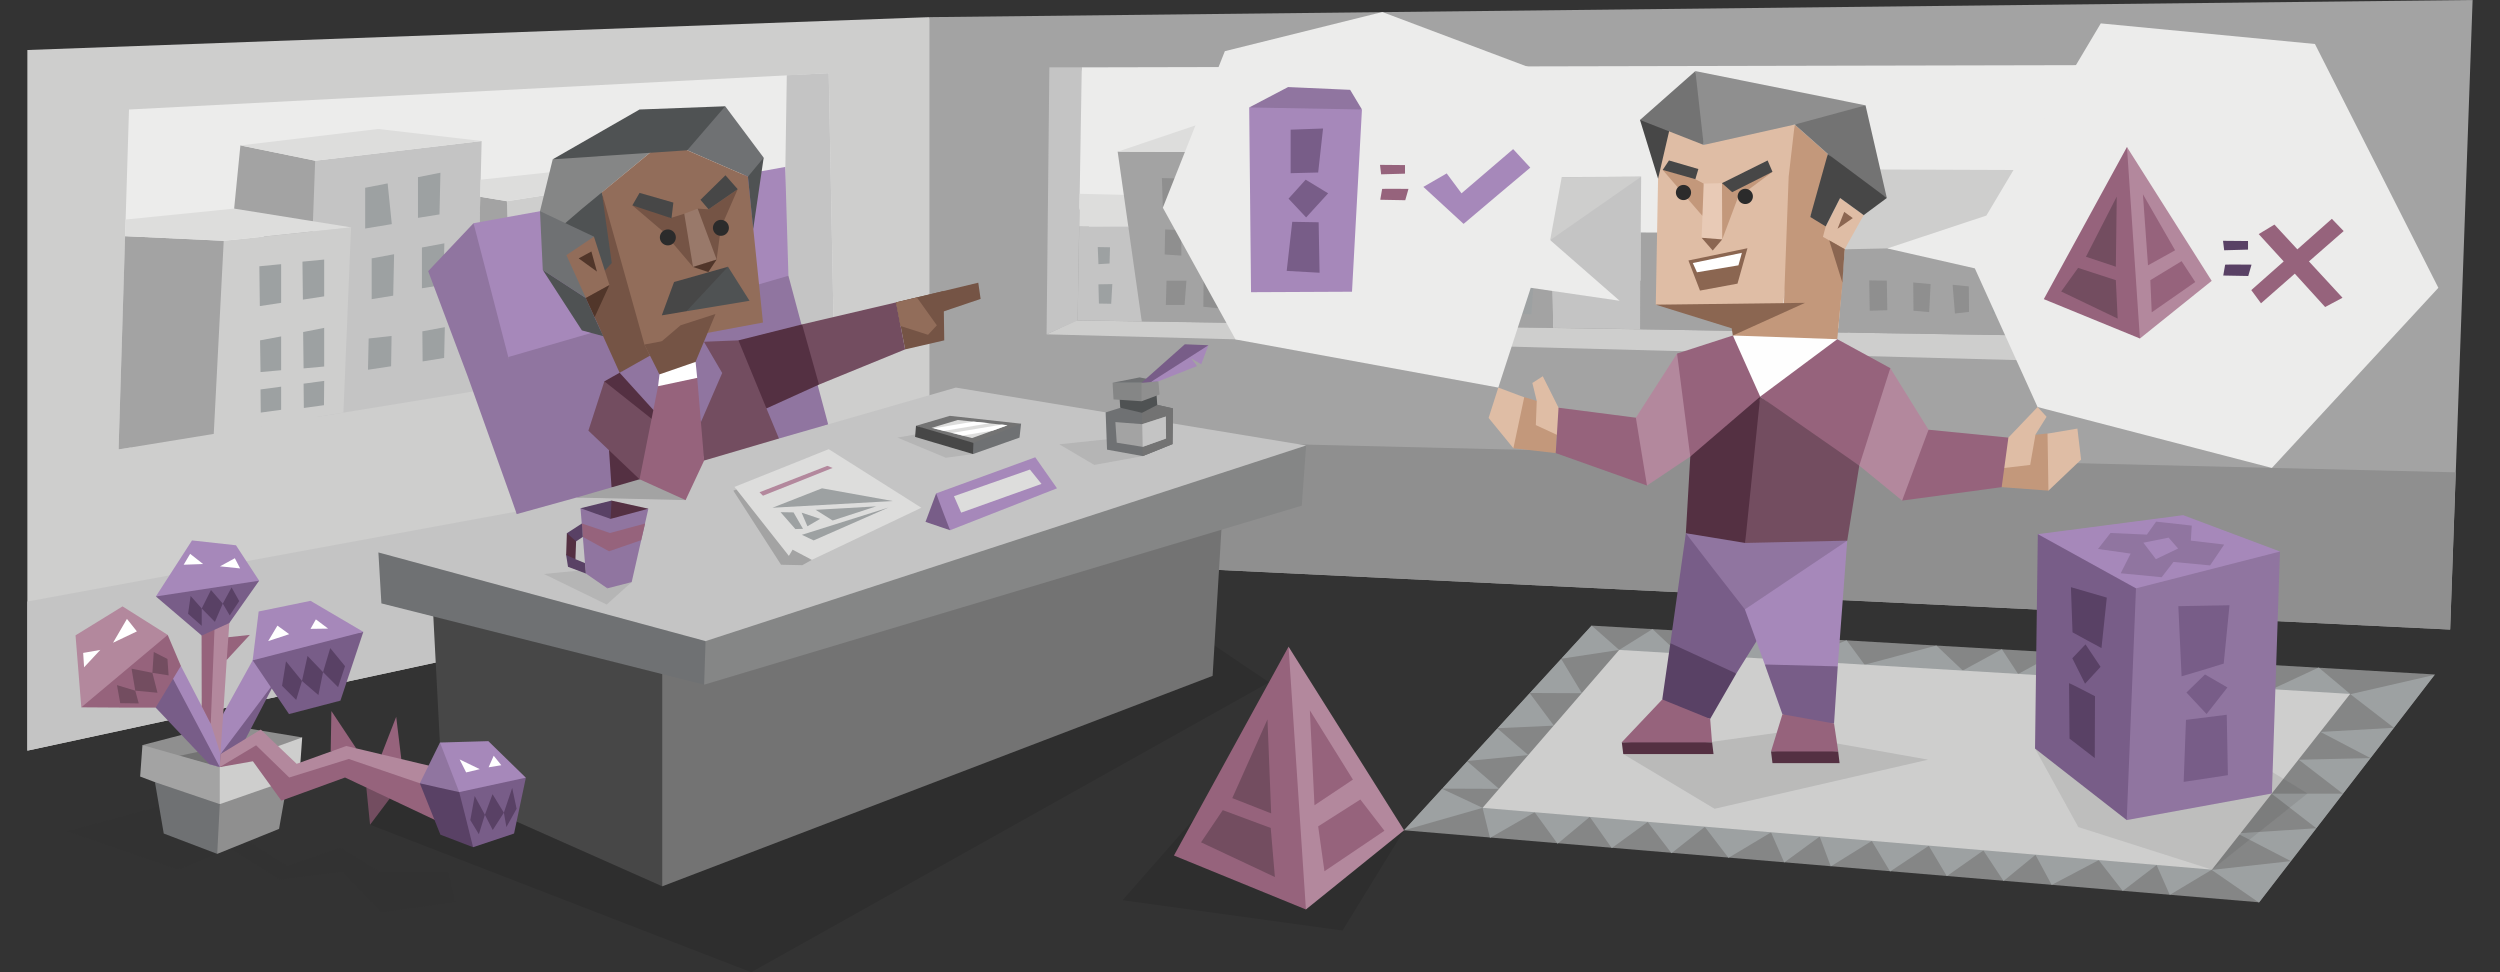 <svg xmlns="http://www.w3.org/2000/svg" viewBox="0 0 900 350"><rect x="0" y="0" width="900" height="350" fill="#333333" stroke="none"/><defs><style>.cls-1{fill:#cececd;}.cls-2{fill:#c4c4c4;}.cls-3{fill:#ececeb;}.cls-4{fill:none;}.cls-5{fill:#a3a3a3;}.cls-6{fill:#9da1a2;}.cls-7{fill:#dddddc;}.cls-8{fill:#8f8f8f;}.cls-22,.cls-9{fill-opacity:0.1;}.cls-10{fill:#474747;}.cls-11{fill:#737373;}.cls-12{fill:#a688ba;}.cls-13{fill:#9075a0;}.cls-14{fill:#543042;}.cls-15{fill:#858686;}.cls-16{fill:#6f7173;}.cls-17{fill:#926d5a;}.cls-18{fill:#755445;}.cls-19{fill:#4f5253;}.cls-20{fill:#99796a;}.cls-21{fill:#51362a;}.cls-22,.cls-26{fill:#2b2b2b;}.cls-23{fill:#b3889d;}.cls-24{fill:#734d60;}.cls-25{fill:#785d88;}.cls-27{fill:#96637c;}.cls-28{fill:#fff;}.cls-29{fill:#594165;}.cls-30{fill:#fefefe;}.cls-31{fill:#dfbda5;}.cls-32{fill:#c3987b;}.cls-33{fill:#e8cab6;}.cls-34{fill:#8b6651;}</style></defs><title>analysts_Debater_ENTP_workplacehabits</title><g id="wall"><polygon class="cls-1" points="9.85 18 334.6 6.17 368.52 101.61 334.6 200.13 9.85 270.23 9.85 18"/><polygon class="cls-2" points="334.6 156.79 334.6 200.13 9.85 270.23 9.85 216.55 334.6 156.79"/><polygon class="cls-3" points="46.44 39.42 298.34 26.34 300.25 124.86 114.3 114.61 46.95 161.12 42.69 161.79 46.44 39.42"/><polygon class="cls-2" points="283.25 27.09 298.34 26.34 300.25 124.86 281.75 122.78 283.25 27.09"/><polygon class="cls-4" points="300.25 124.86 42.45 171.96 42.69 161.79 281.75 122.78 300.25 124.86"/><polygon class="cls-2" points="113.46 57.85 100.29 76.43 113.96 150.12 171.22 140.78 173.39 50.76 113.46 57.85"/><polygon class="cls-5" points="86.54 52.35 113.46 57.85 111.88 101.03 84.29 75.1 86.54 52.35"/><polygon class="cls-1" points="80.54 86.69 58.37 110.53 76.95 156.2 123.63 148.53 126.38 81.85 80.54 86.69"/><polygon class="cls-5" points="45.03 85.02 80.54 86.69 76.95 156.2 42.69 161.79 45.03 85.02"/><polygon class="cls-6" points="158.55 62.18 150.47 63.77 150.47 78.43 158.22 77.19 158.55 62.18"/><polygon class="cls-6" points="139.55 66.02 131.46 67.6 131.46 82.27 141.05 80.68 139.55 66.02"/><polygon class="cls-6" points="140.97 120.94 132.72 121.86 132.47 133.11 140.8 131.86 140.97 120.94"/><polygon class="cls-7" points="45.28 79.02 84.29 75.1 126.38 81.85 80.54 86.69 45.03 85.02 45.28 79.02"/><polygon class="cls-7" points="136.13 46.43 86.54 52.35 113.46 57.85 173.39 50.76 136.13 46.43"/><polygon class="cls-6" points="159.97 87.6 151.89 89.1 151.89 103.78 159.64 102.52 159.97 87.6"/><polygon class="cls-6" points="160.14 117.78 152.05 119.28 152.14 130.11 159.89 128.86 160.14 117.78"/><polygon class="cls-6" points="141.88 91.52 133.8 93.02 133.8 107.69 141.55 106.44 141.88 91.52"/><polygon class="cls-6" points="93.79 140.2 93.87 148.53 101.21 147.53 101.21 139.2 93.79 140.2"/><polygon class="cls-6" points="93.62 122.53 93.79 133.95 101.21 133.28 101.21 121.11 93.62 122.53"/><polygon class="cls-6" points="101.21 95.1 93.37 95.86 93.54 110.19 101.21 109.02 101.21 95.1"/><polygon class="cls-6" points="109.29 138.12 109.38 146.87 116.63 145.87 116.71 137.12 109.29 138.12"/><polygon class="cls-6" points="109.13 119.53 109.29 132.62 116.71 131.95 116.71 118.03 109.13 119.53"/><polygon class="cls-6" points="116.71 93.44 108.88 94.19 109.04 107.86 116.71 106.69 116.71 93.44"/><polygon class="cls-1" points="182.48 72.43 238.74 63.6 236.99 130.11 184.98 138.53 182.48 72.43"/><polygon class="cls-5" points="172.89 70.85 182.48 72.43 184.98 138.53 171.22 140.78 172.89 70.85"/><polygon class="cls-7" points="207.98 60.93 173.06 64.68 172.89 70.85 182.48 72.43 238.74 63.6 207.98 60.93"/><polygon class="cls-5" points="890.14 0 334.6 6.17 334.6 200.13 882.06 226.64 890.14 0"/><polygon class="cls-8" points="334.6 156.79 334.6 200.13 882.06 226.64 884.06 170.04 334.6 156.79"/><polygon class="cls-3" points="389.44 24.25 382.86 59.27 388.61 75.35 411.03 115.69 441.37 94.86 464.63 116.53 503.14 117.19 543.81 93.77 559.24 118.03 602.49 94.6 665.51 119.69 742.11 103.69 835.05 33.84 835.05 23.25 389.44 24.25"/><polygon class="cls-1" points="387.36 115.36 376.77 120.36 835.05 132.53 835.05 122.44 387.36 115.36"/><polygon class="cls-2" points="389.44 24.25 387.94 115.36 376.77 120.36 377.77 24.25 389.44 24.25"/><polygon class="cls-5" points="808.12 46.26 816.63 94.69 806.96 121.94 750.11 121.11 731.19 80.77 761.12 44.76 808.12 46.26"/><polygon class="cls-1" points="835.05 42.68 818.96 35.92 808.12 46.26 806.96 121.94 835.05 122.44 835.05 42.68"/><polygon class="cls-5" points="749.7 87.52 709.02 70.77 664.09 89.69 661.68 119.69 750.11 121.11 749.7 87.52"/><path class="cls-7" d="M388.69,69.77c1.59,0,20.76.5,20.76.5l-3.17,11.5-17.75-.17.16-11.75Z"/><polygon class="cls-2" points="388.53 81.6 406.11 81.6 413.45 92.27 411.03 115.69 387.94 115.36 388.53 81.6"/><polygon class="cls-5" points="537.14 43.18 509.31 47.68 492.38 100.19 503.14 117.19 559.24 118.03 559.48 93.77 547.23 49.93 537.14 43.18"/><polygon class="cls-5" points="411.03 115.69 402.36 54.6 463.13 54.76 476.96 79.69 464.63 116.53 411.03 115.69"/><polygon class="cls-4" points="483.38 116.86 491.38 55.18 474.8 49.09 464.63 116.53 483.38 116.86"/><polygon class="cls-7" points="436.7 43.01 402.36 54.6 463.13 54.76 478.8 56.43 491.22 44.51 436.7 43.01"/><polygon class="cls-1" points="480.3 116.78 492.89 103.78 491.22 44.51 463.13 54.76 464.63 116.53 480.3 116.78"/><polygon class="cls-2" points="505.39 91.36 482.38 90.35 480.3 116.78 503.14 117.19 505.39 91.36"/><polygon class="cls-2" points="590.49 118.53 590.66 83.69 590.82 63.6 557.32 63.77 559.24 118.03 590.49 118.53"/><polygon class="cls-1" points="590.82 63.6 554.4 63.93 545.31 78.35 558.06 86.44 590.82 63.6"/><polygon class="cls-5" points="637 83.94 590.66 83.69 590.49 118.53 623.5 119.11 637 83.94"/><path class="cls-1" d="M673.18,61l88,.34s-4.92,29.5-4.92,28-73,0-73,0l-19.17.41-4.92-19.09L673.26,61Z"/><polygon class="cls-7" points="791.45 33.84 835.05 33.84 835.05 42.68 808.12 46.26 791.45 33.84"/><polygon class="cls-6" points="400.44 102.27 400.03 109.36 395.61 109.28 395.44 102.36 400.44 102.27"/><polygon class="cls-6" points="395.19 88.94 399.61 89.02 399.44 94.86 395.44 95.1 395.19 88.94"/><polygon class="cls-6" points="438.95 82.94 438.37 92.19 432.2 92.27 432.12 82.77 438.95 82.94"/><polygon class="cls-6" points="439.54 64.01 432.54 64.1 432.7 74.35 439.54 74.43 439.54 64.01"/><polygon class="cls-6" points="452.96 74.85 453.54 65.18 446.54 65.02 446.29 74.85 452.96 74.85"/><polygon class="cls-6" points="452.38 93.27 452.79 83.52 445.87 83.52 445.54 93.27 452.38 93.27"/><polygon class="cls-6" points="446.87 110.77 452.38 111.27 452.38 102.11 446.54 101.61 446.87 110.77"/><polygon class="cls-8" points="433.2 110.44 439.04 111.03 440.2 101.11 433.29 101.11 433.2 110.44"/><polygon class="cls-8" points="419.95 101.03 419.7 109.78 426.45 109.78 427.12 101.03 419.95 101.03"/><polygon class="cls-8" points="419.45 82.6 419.28 91.61 425.29 92.02 425.29 82.85 419.45 82.6"/><polygon class="cls-8" points="418.28 64.1 418.62 74.77 425.2 74.85 425.12 64.27 418.28 64.1"/><path class="cls-6" d="M487,95.77l4.74.25-.91,5.25h-3.75L487,95.86Zm9.33,1.09,4,.08-.08,4.58-4.25-.25Zm3,11.58-.33,5-3.67-.16.25-4.92,3.67.08Zm-9,4.25-4-.41v-5.17l4.5-.09Z"/><path class="cls-6" d="M513.72,100.27l7.5.17-.83,11.09-6.75.41.16-11.75Zm14.92,1,8.92.17-2.17,11.5-5.66-.25Zm16,.84,7.43-.09-.75,11.17-6.42-.33-.34-10.75Z"/><polygon class="cls-6" points="732.02 102.94 737.94 103.36 737.69 113.03 731.77 112.78 732.02 102.94"/><polygon class="cls-6" points="717.85 103.19 722.77 103.44 722.94 112.61 717.19 112.78 717.85 103.19"/><polygon class="cls-8" points="702.94 102.52 708.77 103.11 708.85 112.28 703.77 112.86 702.94 102.52"/><polygon class="cls-8" points="688.76 101.69 695.02 102.27 694.51 112.36 688.85 111.86 688.76 101.69"/><polygon class="cls-8" points="672.92 100.94 679.26 101.03 679.43 111.69 673.1 111.86 672.92 100.94"/><polygon class="cls-6" points="760.78 106.61 766.95 106.44 766.03 114.61 760.78 114.44 760.78 106.61"/><polygon class="cls-6" points="775.2 106.86 781.79 107.28 781.45 115.78 775.2 115.69 775.2 106.86"/><polygon class="cls-6" points="790.87 107.36 796.87 107.36 796.96 115.69 790.96 115.53 790.87 107.36"/></g><g id="boss_desk" data-name="boss + desk"><polygon class="cls-9" points="154.22 275.56 138.3 277.65 133.22 296.9 270.42 350 456.88 245.64 437.2 232.39 154.22 275.56"/><polygon class="cls-10" points="155.8 218.13 159.22 283.9 238.41 319.07 272.33 283.06 247.24 237.31 155.8 218.13"/><polygon class="cls-11" points="440.12 183.96 436.54 243.31 238.41 319.07 238.41 237.81 357.02 199.21 440.12 183.96"/><polygon class="cls-12" points="170.47 80.35 174.06 122.11 182.98 128.53 237.99 135.37 283.83 99.27 282.67 60.1 170.47 80.35"/><polygon class="cls-13" points="225.24 179.87 186.14 185.38 182.31 156.95 182.98 128.53 283.83 99.27 298.17 152.87 225.24 179.87"/><polygon class="cls-13" points="154.14 97.61 170.47 80.35 182.98 128.53 177.73 139.12 168.39 135.53 154.14 97.61"/><polygon class="cls-13" points="168.39 135.53 183.89 178.96 186.14 185.38 196.15 182.46 191.23 162.12 182.98 128.53 168.39 135.53"/><polygon class="cls-14" points="234.57 127.7 245.16 138.37 254 164.29 243.66 174.21 220.15 175.46 217.57 137.28 234.57 127.7"/><polygon class="cls-15" points="239.32 50.59 216.65 69.27 212.57 82.1 203.9 91.85 194.4 76.02 198.98 57.35 239.32 50.59"/><polygon class="cls-16" points="269.25 63.6 239.32 50.59 261.08 38.26 274.92 56.76 272 63.6 269.25 63.6"/><polygon class="cls-17" points="216.65 69.27 227.57 121.86 230.32 124.36 236.41 129.86 243.82 121.86 274.67 116.11 269.25 63.6 239.32 50.59 216.65 69.27"/><polygon class="cls-18" points="236.41 74.18 227.65 73.93 238.41 83.1 249.49 96.11 257.99 93.44 259.5 82.02 265.58 68.1 255.08 75.35 251.16 75.1 249.58 78.69 246.33 76.94 241.32 78.52 236.41 74.18"/><polygon class="cls-18" points="223.07 134.2 234.24 128.53 231.99 124.03 216.65 69.27 210.15 105.61 215.32 117.03 223.07 134.2"/><polygon class="cls-19" points="216.65 69.27 220.24 94.69 210.15 105.61 200.06 83.27 209.48 75.18 216.65 69.27"/><polygon class="cls-20" points="246.33 76.94 249.49 96.11 257.99 93.44 251.16 75.1 246.33 76.94"/><polygon class="cls-10" points="230.24 69.43 242.41 72.93 241.74 78.6 227.65 73.93 230.24 69.43"/><polygon class="cls-10" points="252.16 71.93 255.08 75.35 265.58 68.1 261.16 63.1 252.16 71.93"/><polygon class="cls-21" points="254.99 97.94 249.49 96.11 257.99 93.44 254.99 97.94"/><polygon class="cls-10" points="242.66 101.52 262.08 96.02 259 106.03 247.16 112.03 238.24 113.53 242.66 101.52"/><polygon class="cls-19" points="269.83 108.28 247.16 112.03 262.08 96.02 269.83 108.28"/><polygon class="cls-2" points="136.22 198.88 207.48 179.13 238.49 176.29 253.49 154.7 280.42 157.87 344.1 139.53 470.21 160.37 453.29 171.37 254.41 241.81 147.22 214.97 136.22 198.88"/><polygon class="cls-22" points="347.6 153.2 323.09 157.54 340.51 164.79 350.27 163.46 358.52 156.29 347.6 153.2"/><polygon class="cls-5" points="207.48 179.13 241.74 169.21 246.82 180.04 207.48 179.13"/><polygon class="cls-5" points="264 176.63 270.75 173.96 292.25 201.55 288.83 203.47 281.17 203.3 264 176.63"/><polygon class="cls-16" points="137.3 217.22 136.22 198.88 254 230.8 261.33 236.97 253.49 246.48 137.3 217.22"/><polygon class="cls-15" points="468.63 182.04 253.49 246.48 254 230.8 470.21 160.37 468.63 182.04"/><polygon class="cls-7" points="264.41 175.29 298.34 161.7 331.68 182.79 292.25 201.55 286.33 199.72 284 200.13 264.41 175.29"/><polygon class="cls-6" points="278.08 182.79 321.43 180.38 295.92 175.79 278.08 182.79"/><polygon class="cls-23" points="274.67 178.46 299.75 168.46 297.84 167.71 273.42 177.21 274.67 178.46"/><polygon class="cls-24" points="253.41 123.03 265.83 122.53 279.83 132.36 275.92 147.03 280.42 157.87 253.49 165.79 250.99 155.54 250.83 134.36 253.41 123.03"/><polygon class="cls-13" points="223.07 134.2 235.24 147.62 242.91 141.7 245.16 138.37 234.57 127.7 223.07 134.2"/><polygon class="cls-13" points="253.41 123.03 259.99 134.28 252.33 151.95 245.16 138.37 248.33 119.11 253.41 123.03"/><polygon class="cls-24" points="240.32 133.53 241.16 129.11 236.82 126.28 246.07 120.53 244.91 127.61 246.57 130.03 245.16 138.37 240.32 133.53"/><polygon class="cls-22" points="411.28 156.79 381.36 159.95 393.94 167.37 411.37 164.2 422.12 159.87 411.28 156.79"/><polygon class="cls-16" points="398.03 148.45 398.53 161.87 411.37 164.2 422.12 159.87 422.28 147.03 410.95 144.45 398.03 148.45"/><polygon class="cls-11" points="411.37 164.2 422.12 159.87 422.28 147.03 413.37 145.03 411.45 145.53 411.11 148.62 411.37 164.2"/><polygon class="cls-19" points="403.03 142.95 403.28 146.78 411.11 148.62 416.61 145.78 416.28 140.95 403.03 142.95"/><polygon class="cls-15" points="400.53 137.78 400.86 143.78 410.95 144.45 414.03 140.2 410.95 137.78 400.53 137.78"/><polygon class="cls-8" points="417.03 137.28 410.95 137.78 410.95 144.45 417.45 142.03 417.03 137.28"/><polygon class="cls-5" points="401.53 151.95 411.2 152.7 419.7 149.95 419.78 157.87 411.37 160.87 402.03 159.37 401.53 151.95"/><polygon class="cls-2" points="411.2 152.7 411.2 152.7 419.7 149.95 419.78 157.87 411.37 160.87 411.37 160.87 411.2 152.7"/><polygon class="cls-16" points="410.28 135.86 417.03 137.28 410.95 137.78 400.53 137.78 410.28 135.86"/><polygon class="cls-12" points="432.45 131.12 435.04 124.28 425.45 128.7 414.28 137.53 417.03 137.28 430.95 131.78 428.79 129.03 432.45 131.12"/><polygon class="cls-25" points="435.04 124.28 414.28 137.53 410.95 137.78 426.54 123.94 435.04 124.28"/><polygon class="cls-19" points="271.16 82.44 274.92 56.76 269.25 63.6 271.16 82.44"/><polygon class="cls-5" points="284 200.13 285.33 197.88 292.25 201.55 284 200.13"/><path class="cls-26" d="M260.57,79.35A2.87,2.87,0,1,1,256.85,81,2.87,2.87,0,0,1,260.57,79.35Z"/><path class="cls-26" d="M241.48,82.8a2.87,2.87,0,1,1-3.72,1.61A2.88,2.88,0,0,1,241.48,82.8Z"/><polygon class="cls-18" points="238.24 122.86 244.99 117.11 257.58 113.03 249.24 133.03 237.41 134.78 234.24 125.53 238.24 122.86"/><polygon class="cls-18" points="237.41 134.78 237.99 126.61 238.24 122.86 231.99 124.03 237.41 134.78"/><polygon class="cls-24" points="211.82 155.04 217.57 137.28 253.49 165.79 230.24 172.54 211.82 155.04"/><polygon class="cls-27" points="248.58 133.11 250.99 136.03 253.49 165.79 246.82 180.04 230.24 172.54 236.91 139.03 239.74 136.28 248.58 133.11"/><polygon class="cls-28" points="250.99 136.03 236.91 139.03 237.41 134.78 250.41 130.28 250.99 136.03"/><polygon class="cls-16" points="213.82 85.19 194.4 76.02 195.4 97.19 210.9 107.28 213.82 85.19"/><polygon class="cls-17" points="213.82 85.19 203.9 91.85 210.9 107.28 219.4 102.61 213.82 85.19"/><polygon class="cls-21" points="208.32 93.02 212.9 90.52 214.9 97.77 208.32 93.02"/><polygon class="cls-19" points="195.4 97.19 209.48 118.94 217.15 121.03 210.9 107.28 195.4 97.19"/><polygon class="cls-19" points="198.98 57.35 230.24 39.42 261.08 38.26 247.41 54.1 198.98 57.35"/><polygon class="cls-18" points="339.93 122.53 339.68 104.77 322.59 108.86 325.84 125.78 339.93 122.53"/><polygon class="cls-14" points="288.75 116.78 265.83 122.53 275.92 147.03 294.84 138.45 298.84 124.53 288.75 116.78"/><polygon class="cls-24" points="322.59 108.86 288.75 116.78 294.84 138.45 325.84 125.78 322.59 108.86"/><polygon class="cls-18" points="352.18 101.77 322.59 108.86 324.18 117.36 353.02 107.61 352.18 101.77"/><polygon class="cls-17" points="337.26 117.11 330.1 107.11 322.59 108.86 324.18 117.36 334.1 120.53 337.26 117.11"/><path class="cls-6" d="M293.5,183.54c.75,0,21.93-1.25,21.93-1.25l-15.68,5.09-6.25-3.92Z"/><polygon class="cls-6" points="288.58 184.55 295.25 186.79 290.67 189.46 288.58 184.55"/><polygon class="cls-6" points="281 184.38 285.67 184.46 289.08 190.38 286.33 190.46 281 184.38"/><polygon class="cls-6" points="288.67 192.54 319.84 182.71 292.92 194.55 288.67 192.54"/><polygon class="cls-11" points="329.76 153.29 341.93 149.7 367.6 152.53 364.02 156.2 350.35 161.45 329.76 153.29"/><polygon class="cls-10" points="329.43 157.29 329.76 153.29 350.44 159.45 351.77 161.04 350.27 163.46 329.43 157.29"/><polygon class="cls-16" points="367.02 157.54 350.27 163.46 350.44 159.45 367.6 152.53 367.02 157.54"/><polygon class="cls-7" points="335.35 154.04 349.93 157.7 362.69 153.12 344.77 151.2 335.35 154.04"/><path class="cls-28" d="M336.1,154.2l3.75.92,16.34-2.75-5.67-.58Zm6.75,1.67,3.75.92L357.43,155l5.26-1.91-2-.25-17.84,3Z"/><polygon class="cls-21" points="219.4 102.61 214.07 114.19 210.9 107.28 219.4 102.61"/><polygon class="cls-12" points="337.01 177.62 336.43 185.46 342.02 190.88 380.52 175.79 372.69 164.62 337.01 177.62"/><polygon class="cls-25" points="333.18 187.88 337.01 177.62 339.43 184.13 342.02 190.88 333.18 187.88"/><polygon class="cls-7" points="343.43 178.63 346.02 184.55 374.94 174.21 370.77 169.04 343.43 178.63"/><polygon class="cls-22" points="195.81 206.63 221.82 204.13 227.41 209.55 218.4 217.63 195.81 206.63"/><polygon class="cls-13" points="208.98 182.96 210.9 206.47 218.65 211.8 225.32 195.71 219.9 184.79 215.57 183.46 208.98 182.96"/><polygon class="cls-13" points="233.41 183.13 223.07 183.46 219.82 186.79 218.65 211.8 227.41 209.55 233.41 183.13"/><polygon class="cls-27" points="209.48 188.46 209.82 193.29 219.24 198.46 223.24 194.71 219.57 191.88 209.48 188.46"/><polygon class="cls-27" points="219.57 191.88 219.24 198.46 219.24 198.46 230.82 194.46 232.24 188.46 219.57 191.88"/><polygon class="cls-14" points="220.15 180.21 216.15 183.38 219.82 186.79 233.41 183.13 220.15 180.21"/><polygon class="cls-29" points="220.15 180.21 208.98 182.96 214.57 184.96 219.82 186.79 220.15 180.21"/><polygon class="cls-29" points="209.48 188.46 204.07 191.96 205.56 196.63 207.4 194.88 209.82 193.29 209.48 188.46"/><polygon class="cls-29" points="210.57 202.71 207.15 201.3 205.48 197.63 203.81 199.8 204.48 204.05 210.9 206.47 210.57 202.71"/><polygon class="cls-14" points="204.07 191.96 203.81 199.8 207.15 201.3 207.4 194.88 204.07 191.96"/></g><g id="carpet"><polygon class="cls-15" points="572.99 225.22 876.56 242.81 813.3 324.83 505.47 298.9 572.99 225.22"/><polygon class="cls-6" points="505.47 298.9 572.99 225.22 582.9 233.97 561.99 237.14 569.49 249.56 550.65 249.47 559.4 261.23 538.98 262.15 550.15 271.81 528.06 273.98 539.65 283.98 518.98 283.9 533.73 290.82 505.47 298.9"/><polygon class="cls-6" points="588.65 241.22 582.9 233.97 594.91 226.47 604.25 235.22 613.91 227.56 621.58 236.3 631.66 228.56 643.92 239.47 664.76 230.47 671.26 239.31 697.1 232.39 706.6 241.39 720.68 233.72 726.52 242.64 740.78 234.89 749.19 243.97 758.61 235.97 767.7 245.06 787.21 237.56 793.79 246.64 810.21 238.89 817.88 248.15 834.72 240.31 846.05 249.81 818.29 260.14 803.79 258.98 588.65 241.22"/><path class="cls-6" d="M876.56,242.81,861.81,262l-15.68-12.09,30.51-7ZM861.81,262l-8.43,10.92-18-9.42Zm-8.43,10.92-9.92,12.83-15.91-12.25Zm-9.92,12.83-9.58,12.42L817.8,285.73h25.66Zm-9.58,12.42L824.71,310l-28.5,3.17,17,11.75L824.71,310l-19.34-10Z"/><polygon class="cls-6" points="764.2 320.74 764.2 320.74 755.53 309.65 738.61 318.57 732.77 307.74 721.27 317.16 714.02 306.16 700.85 315.41 700.85 315.41 694.35 304.49 680.43 313.74 680.43 313.74 673.84 302.74 659.09 311.9 655.09 301.15 642.33 310.49 637.58 299.65 622.25 308.82 622.25 308.82 613.74 297.66 601.74 307.16 593.15 295.9 580.24 305.32 572.32 294.07 560.73 303.74 552.48 292.4 536.39 301.65 536.39 301.65 533.73 290.82 551.4 281.98 783.62 304.15 796.29 313.07 781.12 322.16 776.37 311.41 764.2 320.74"/><polygon class="cls-1" points="582.9 233.97 533.73 290.82 796.29 313.07 846.05 249.81 582.9 233.97"/></g><g id="plant"><polygon class="cls-22" points="67.11 287.65 24.27 299.24 64.12 312.99 83.12 305.49 100.62 316.66 123.21 313.83 137.3 328.41 163.89 324.74 161.47 314.16 137.13 314.16 122.55 305.15 103.46 311.82 89.37 302.9 100.71 297.07 67.11 287.65"/><polygon class="cls-8" points="51.28 268.23 80.12 260.73 108.79 265.48 101.29 278.23 78.95 284.65 51.28 268.23"/><polygon class="cls-11" points="105.38 271.31 101.29 278.23 78.95 284.65 59.53 273.15 80.45 268.73 105.38 271.31"/><polygon class="cls-5" points="50.45 279.56 51.28 268.23 79.12 276.15 82.12 281.23 79.12 289.49 70.12 295.82 55.78 281.57 50.45 279.56"/><polygon class="cls-1" points="108.79 265.48 79.12 276.15 79.12 289.49 91.12 294.24 103.54 280.98 107.79 279.56 108.79 265.48"/><polygon class="cls-16" points="55.78 281.57 58.95 300.07 78.2 307.4 82.45 299.49 79.12 289.49 55.78 281.57"/><polygon class="cls-8" points="103.54 280.98 100.46 298.4 78.2 307.4 79.12 289.49 103.54 280.98"/><polygon class="cls-12" points="79.62 267.81 76.78 253.56 72.62 254.23 65.11 239.72 55.36 234.72 75.29 275.06 79.12 276.15 81.29 269.56 79.62 267.81"/><polygon class="cls-25" points="51.28 235.47 49.78 235.72 56.03 254.73 75.29 275.06 79.12 276.15 58.2 236.64 51.28 235.47"/><polygon class="cls-23" points="76.12 210.13 72.62 254.23 75.95 260.64 79.37 271.48 83.7 261.31 80.37 256.98 81.62 237.56 84.29 232.14 82.2 229.39 83.54 209.72 76.12 210.13"/><polygon class="cls-27" points="81.62 237.56 89.95 228.56 82.2 229.39 81.62 237.56"/><polygon class="cls-27" points="72.53 210.22 72.62 254.23 75.87 260.56 77.87 209.97 72.53 210.22"/><polygon class="cls-25" points="79.12 276.15 88.12 266.56 103.46 237.06 98.87 232.89 79.37 271.48 79.12 276.15"/><polygon class="cls-12" points="99.37 244.89 95.37 229.72 80.37 256.89 80.12 260.23 79.37 271.48 99.37 244.89"/><polygon class="cls-25" points="90.96 237.72 104.04 257.06 122.55 252.23 130.8 227.47 100.71 232.39 90.96 237.72"/><polygon class="cls-12" points="111.79 216.3 93.12 220.13 90.96 237.72 130.8 227.47 111.79 216.3"/><polygon class="cls-23" points="27.19 228.72 44.11 218.3 60.37 228.56 52.78 244.31 29.27 254.64 27.19 228.72"/><polygon class="cls-27" points="65.11 239.72 56.03 254.73 43.61 254.73 29.27 254.64 60.37 228.56 65.11 239.72"/><polygon class="cls-12" points="84.95 196.3 69.12 194.55 56.11 214.72 77.12 216.39 93.29 209.05 84.95 196.3"/><polygon class="cls-25" points="72.62 228.8 82.54 224.3 93.29 209.05 56.11 214.72 72.62 228.8"/><polygon class="cls-28" points="111.79 226.39 113.71 222.97 118.13 226.3 111.79 226.39"/><polygon class="cls-28" points="96.54 230.8 99.87 225.22 104.12 228.3 96.54 230.8"/><polygon class="cls-28" points="79.2 203.88 84.54 200.96 86.45 204.63 79.2 203.88"/><polygon class="cls-28" points="73.12 203.05 68.45 199.38 66.12 203.3 73.12 203.05"/><polygon class="cls-28" points="29.94 235.05 36.11 233.97 30.27 240.22 29.94 235.05"/><polygon class="cls-27" points="128.22 269.4 119.3 255.98 119.05 270.56 128.22 269.4"/><polygon class="cls-27" points="137.38 271.56 142.63 258.06 144.47 273.23 139.55 275.32 137.38 271.56"/><polygon class="cls-28" points="40.69 231.39 45.7 222.8 49.28 227.3 40.69 231.39"/><polygon class="cls-23" points="79.37 271.48 93.87 262.65 106.79 274.98 124.63 268.56 157.97 276.48 161.39 289.99 125.21 276.9 101.46 284.82 91.62 271.56 79.12 276.15 79.37 271.48"/><polygon class="cls-24" points="133.22 296.9 131.88 283.57 138.22 282.15 140.3 287.48 133.22 296.9"/><polygon class="cls-27" points="101.29 288.24 91.04 274.06 79.12 276.15 92.2 268.31 104.12 279.9 125.55 273.23 151.14 281.98 164.06 285.23 161.97 297.74 124.21 279.9 101.29 288.24"/><polygon class="cls-25" points="185.06 300.07 170.31 304.99 161.47 293.99 162.56 278.07 175.22 279.4 189.31 279.98 185.06 300.07"/><polygon class="cls-29" points="158.55 300.49 151.14 281.98 157.64 278.23 165.31 285.15 167.31 292.98 170.31 304.99 158.55 300.49"/><polygon class="cls-12" points="158.47 277.9 158.39 267.31 175.81 266.81 189.31 279.98 187.23 280.4 165.31 285.15 158.47 277.9"/><polygon class="cls-13" points="151.14 281.98 158.39 267.31 165.31 285.15 161.14 284.23 157.39 283.4 151.14 281.98"/><polygon class="cls-28" points="165.47 273.4 172.72 276.9 167.81 278.07 165.47 273.4"/><polygon class="cls-28" points="177.73 272.06 175.89 276.23 180.48 275.48 177.73 272.06"/><polygon class="cls-24" points="42.11 246.64 43.28 253.14 49.95 253.23 48.7 248.64 56.7 249.39 54.86 242.22 60.7 243.14 60.28 237.22 55.36 234.72 54.86 242.22 47.36 240.72 48.7 248.64 42.11 246.64"/><polygon class="cls-29" points="68.62 214.55 67.7 220.97 72.62 225.3 72.62 219.05 68.62 214.55"/><polygon class="cls-29" points="75.95 212.39 72.62 219.05 77.37 223.88 80.2 217.3 75.95 212.39"/><polygon class="cls-29" points="83.37 211.47 80.2 217.3 82.7 221.55 86.12 216.39 83.37 211.47"/><polygon class="cls-29" points="102.96 238.06 101.54 246.89 106.63 251.98 108.71 245.14 102.96 238.06"/><polygon class="cls-29" points="110.71 236.14 108.71 245.14 114.63 250.23 116.3 241.98 110.71 236.14"/><polygon class="cls-29" points="118.88 233.31 116.3 241.98 121.71 247.39 124.21 239.81 118.88 233.31"/><polygon class="cls-29" points="170.89 286.57 169.31 295.23 172.39 300.32 174.56 293.32 170.89 286.57"/><polygon class="cls-29" points="177.31 285.9 174.56 293.32 177.39 298.82 181.39 292.57 177.31 285.9"/><polygon class="cls-29" points="184.39 283.65 181.39 292.57 182.31 297.74 185.98 291.15 184.39 283.65"/></g><g id="box_and_cone" data-name="box and cone"><polygon class="cls-12" points="785.95 185.46 733.61 192.29 767.95 236.72 820.79 198.55 785.95 185.46"/><polygon class="cls-22" points="732.61 269.48 779.45 254.48 830.71 285.65 796.29 313.07 748.19 297.74 732.61 269.48"/><polygon class="cls-25" points="733.61 192.29 732.61 269.48 765.62 295.23 786.45 250.64 768.95 211.8 733.61 192.29"/><polygon class="cls-13" points="765.62 295.23 817.88 285.65 820.79 198.55 768.95 211.8 765.62 295.23"/><polygon class="cls-29" points="745.53 211.38 746.11 227.64 751.28 230.47 756.53 233.31 758.45 215.14 745.53 211.38"/><polygon class="cls-29" points="750.78 231.97 746.03 236.97 750.61 246.14 756.2 240.06 750.78 231.97"/><path class="cls-29" d="M744.77,245.89c.51.09,9.43,4.75,9.43,4.75l-.09,22.26-9.08-7-.17-20Z"/><polygon class="cls-25" points="784.2 218.22 785.37 243.47 792.96 241.22 800.54 238.89 802.62 217.89 784.2 218.22"/><polygon class="cls-25" points="793.79 242.81 787.12 249.31 794.37 257.06 801.87 247.48 793.79 242.81"/><polygon class="cls-25" points="786.95 259.15 801.63 257.31 802.04 279.06 786.12 281.48 786.95 259.15"/><polygon class="cls-13" points="767.03 199.3 763.45 206.38 778.2 207.8 782.45 202.3 795.62 203.55 800.71 196.04 788.7 194.63 789.04 189.21 776.2 187.79 772.87 192.46 759.78 191.88 755.28 197.63 767.03 199.3"/><polygon class="cls-12" points="771.61 195.38 776.12 201.3 784.12 197.46 780.7 193.55 771.61 195.38"/><polygon class="cls-9" points="429.87 294.73 478.21 292.98 505.47 298.9 483.3 335 404.11 324.08 429.87 294.73"/><polygon class="cls-27" points="463.87 232.8 422.62 307.99 470.13 327.41 481.96 287.15 463.87 232.8"/><polygon class="cls-23" points="463.87 232.8 505.47 298.9 470.13 327.41 463.87 232.8"/><polygon class="cls-24" points="456.29 258.98 443.62 287.32 457.62 292.82 456.29 258.98"/><polygon class="cls-24" points="440.2 291.65 457.46 298.07 458.96 315.74 432.37 303.24 440.2 291.65"/><polygon class="cls-27" points="471.55 255.73 473.21 289.9 487.05 280.65 471.55 255.73"/><polygon class="cls-27" points="474.54 297.49 489.72 287.82 498.39 299.07 476.8 313.65 474.54 297.49"/></g><g id="speech_bubble" data-name="speech bubble"><polygon class="cls-3" points="710.94 96.61 733.53 146.53 817.88 168.46 877.81 103.61 833.38 15.84 756.28 8.42 715.1 77.6 679.43 89.44 710.94 96.61"/><polygon class="cls-27" points="765.7 52.93 735.77 107.69 770.37 121.86 779.03 92.52 765.7 52.93"/><polygon class="cls-23" points="765.7 52.93 796.21 101.11 770.37 121.86 765.7 52.93"/><polygon class="cls-24" points="762.03 70.77 750.94 92.44 761.7 96.02 762.03 70.77"/><polygon class="cls-24" points="748.11 96.44 761.7 100.86 762.36 114.69 742.02 104.94 748.11 96.44"/><polygon class="cls-27" points="771.45 69.93 783.04 90.1 773.28 95.52 771.45 69.93"/><polygon class="cls-27" points="774.12 100.86 785.37 94.02 790.29 101.52 774.62 112.44 774.12 100.86"/><polygon class="cls-27" points="810.46 104.44 822.13 94.11 813.13 84.27 818.8 80.85 827.05 89.77 839.47 78.77 843.72 83.19 831.22 94.11 843.3 107.19 837.05 110.53 826.13 98.52 813.96 109.19 810.46 104.44"/><path class="cls-29" d="M800.71,90.1c.5,0,8.58-.24,8.58-.24V86.77l-9-.08.42,3.5Z"/><path class="cls-29" d="M801.12,95.27c.51-.08,9.43,0,9.43,0l-1.18,4.09-9-.17.67-3.83Z"/><polygon class="cls-3" points="440.95 18.42 418.62 74.77 444.79 122.2 539.39 139.53 551.07 103.61 583.07 108.28 558.06 86.44 568.24 30.92 497.63 4.33 440.95 18.42"/><polygon class="cls-13" points="463.71 31.34 449.71 38.68 470.55 44.59 490.3 39.42 486.05 32.34 463.71 31.34"/><polygon class="cls-12" points="449.71 38.68 490.3 39.42 486.72 105.02 450.37 105.19 449.71 38.68"/><polygon class="cls-25" points="464.63 46.68 464.63 62.35 474.54 62.1 476.3 46.26 464.63 46.68"/><polygon class="cls-25" points="470.04 64.68 463.87 71.52 470.21 78.27 478.13 69.6 470.04 64.68"/><polygon class="cls-25" points="465.21 79.85 474.71 80.02 475.05 98.19 463.21 97.52 465.21 79.85"/><path class="cls-27" d="M497.22,62.76c.5,0,8.58-.24,8.58-.24V59.43l-9-.08.42,3.5Z"/><path class="cls-27" d="M497.63,68c.5-.09,9.42,0,9.42,0l-1.16,4.08-9-.17.67-3.83Z"/><path class="cls-12" d="M512.3,67.35l8.51-4.92,5.33,7.17,18.59-15.92,6.17,6.67C536,72.93,541.73,68,526.89,80.6l-14.5-13.34Z"/></g><g id="main_character" data-name="main character"><polygon class="cls-9" points="694.1 273.48 639.67 263.81 584.41 271.48 617.25 291.15 694.1 273.48"/><polygon class="cls-25" points="632.92 229.89 625.08 242.47 611.75 239.22 601.33 231.56 606.91 191.96 624.16 202.55 636.67 213.72 632.92 229.89"/><polygon class="cls-29" points="625.08 242.47 615.66 258.81 601.07 255.4 598.41 251.81 601.33 231.56 625.08 242.47"/><polygon class="cls-13" points="665 194.63 642.33 181.71 606.91 191.96 616.66 204.63 628.16 219.38 648.09 219.64 665 194.63"/><polygon class="cls-12" points="628.16 219.38 635.33 239.22 649.09 244.64 661.59 239.89 665 194.63 628.16 219.38"/><polygon class="cls-25" points="635.33 239.22 641.67 257.14 650.01 261.14 660.26 260.48 661.59 239.89 635.33 239.22"/><polygon class="cls-27" points="641.67 257.14 637.58 270.48 649.59 271.81 661.76 270.48 660.26 260.48 641.67 257.14"/><polygon class="cls-27" points="598.41 251.81 583.82 267.23 602.99 268.56 616.33 267.23 615.66 258.81 598.41 251.81"/><polygon class="cls-14" points="661.74 270.52 637.57 270.52 638.09 274.73 662.25 274.73 661.74 270.52"/><polygon class="cls-14" points="616.36 267.26 583.85 267.26 584.37 271.47 616.87 271.47 616.36 267.26"/><polygon class="cls-30" points="661.42 122.11 632 152.53 623.83 120.78 643.25 117.69 661.42 122.11"/><polygon class="cls-31" points="613.33 52.18 605.24 45.93 597.24 45.68 596.08 109.69 617.33 111.53 642 109.28 646.92 65.1 646.08 44.84 628.83 45.51 613.33 52.18"/><polygon class="cls-32" points="627.75 114.44 596.08 109.69 642.17 110.53 643.92 63.6 646.08 44.84 658.01 55.43 656.75 65.35 651.67 78.1 654.92 78.43 657.26 81.52 660.5 78.27 662.43 71.27 666.59 75.85 670.93 77.44 665.84 83.27 664.09 89.69 663.01 93.77 663.34 101.44 661.42 122.11 623.83 120.78 627.75 114.44"/><polygon class="cls-10" points="596.91 64.35 590.4 43.18 601.83 43.18 596.91 64.35"/><polygon class="cls-32" points="638.09 61.85 625.67 71.1 620 86.19 618.83 73.19 619.91 65.93 638.09 61.85"/><polygon class="cls-32" points="610.33 64.51 613.33 66.1 614.41 71.1 612.91 77.77 598.57 61.18 604.08 60.35 610.33 64.51"/><polygon class="cls-10" points="619.91 65.93 636.34 57.76 638.09 61.85 623.58 69.18 619.91 65.93"/><polygon class="cls-10" points="611.41 60.85 600.83 57.76 598.57 61.18 610.33 64.51 611.41 60.85"/><polygon class="cls-33" points="613.33 66.1 612.58 85.6 615.91 87.1 620 86.19 619.91 65.93 613.33 66.1"/><polygon class="cls-31" points="657.26 81.52 656.26 85.27 664.09 89.69 670.93 77.44 662.43 71.27 657.26 81.52"/><polygon class="cls-11" points="613.33 52.18 590.4 43.18 610.33 25.59 614.41 39.76 613.33 52.18"/><polygon class="cls-8" points="613.33 52.18 610.33 25.59 671.59 37.92 659.76 43.76 646.08 44.84 613.33 52.18"/><polygon class="cls-11" points="671.59 37.92 679.26 71.27 667.84 64.43 658.01 55.43 646.08 44.84 671.59 37.92"/><polygon class="cls-10" points="658.01 55.43 651.67 78.1 657.26 81.52 662.43 71.27 670.93 77.44 679.26 71.27 658.01 55.43"/><polygon class="cls-34" points="667.01 78.52 663.92 76.27 661.51 82.35 667.01 78.52"/><polygon class="cls-34" points="664.09 89.69 658.51 86.52 663.26 101.77 664.09 89.69"/><polygon class="cls-34" points="612.58 85.6 616.58 90.19 620 86.19 612.58 85.6"/><polygon class="cls-27" points="661.42 122.11 633.67 142.78 649.67 155.45 669.34 167.62 685.6 162.37 680.51 132.53 661.42 122.11"/><polygon class="cls-27" points="623.83 120.78 603.74 127.28 599.32 152.45 608.5 164.37 624.41 160.29 633.67 142.78 623.83 120.78"/><polygon class="cls-24" points="669.34 167.62 665 194.63 628.25 195.46 628.08 166.87 633.67 142.78 669.34 167.62"/><polygon class="cls-14" points="633.67 142.78 608.5 164.37 606.91 191.96 628.25 195.46 633.67 142.78"/><path class="cls-26" d="M605.62,66.61a2.73,2.73,0,1,0,3.13,2.25A2.73,2.73,0,0,0,605.62,66.61Z"/><path class="cls-26" d="M627.9,68A2.74,2.74,0,1,0,631,70.24,2.74,2.74,0,0,0,627.9,68Z"/><polygon class="cls-34" points="649.84 109.02 596.08 109.69 623.41 118.19 623.83 120.78 649.84 109.02"/><polygon class="cls-31" points="539.39 139.53 548.73 143.03 550.48 155.79 544.82 161.37 535.9 150.45 539.39 139.53"/><polygon class="cls-32" points="548.73 142.95 561.07 146.78 560.07 163.12 544.82 161.37 548.73 142.95"/><polygon class="cls-31" points="555.4 135.45 561.07 146.78 564.99 156.62 560.48 156.54 552.9 153.03 553.23 144.37 551.65 137.87 555.4 135.45"/><polygon class="cls-27" points="588.91 150.37 561.07 146.78 560.07 163.12 592.91 174.79 598.75 151.03 588.91 150.37"/><polygon class="cls-23" points="603.74 127.28 588.91 150.37 590.24 158.54 592.91 174.79 608.5 164.37 603.74 127.28"/><polygon class="cls-31" points="747.86 154.29 737.03 156.12 732.53 169.46 737.44 176.63 749.19 165.46 747.86 154.29"/><polygon class="cls-32" points="737.11 156.04 723.02 157.54 714.27 167.04 720.6 175.37 737.44 176.63 737.11 156.04"/><polygon class="cls-31" points="733.53 146.53 723.02 157.54 711.52 166.46 720.94 168.54 730.86 167.37 732.77 156.45 736.77 150.04 733.53 146.53"/><polygon class="cls-27" points="694.27 154.7 723.02 157.54 720.6 175.37 684.76 180.21 685.6 162.37 694.27 154.7"/><polygon class="cls-23" points="680.51 132.53 694.27 154.7 684.76 180.21 669.34 167.62 680.51 132.53"/><polygon class="cls-34" points="607.83 93.77 629.08 89.36 625.5 102.11 611.99 104.61 607.83 93.77"/><polygon class="cls-28" points="609.41 94.69 610.91 98.02 625.83 95.52 627.08 91.02 609.41 94.69"/></g></svg>